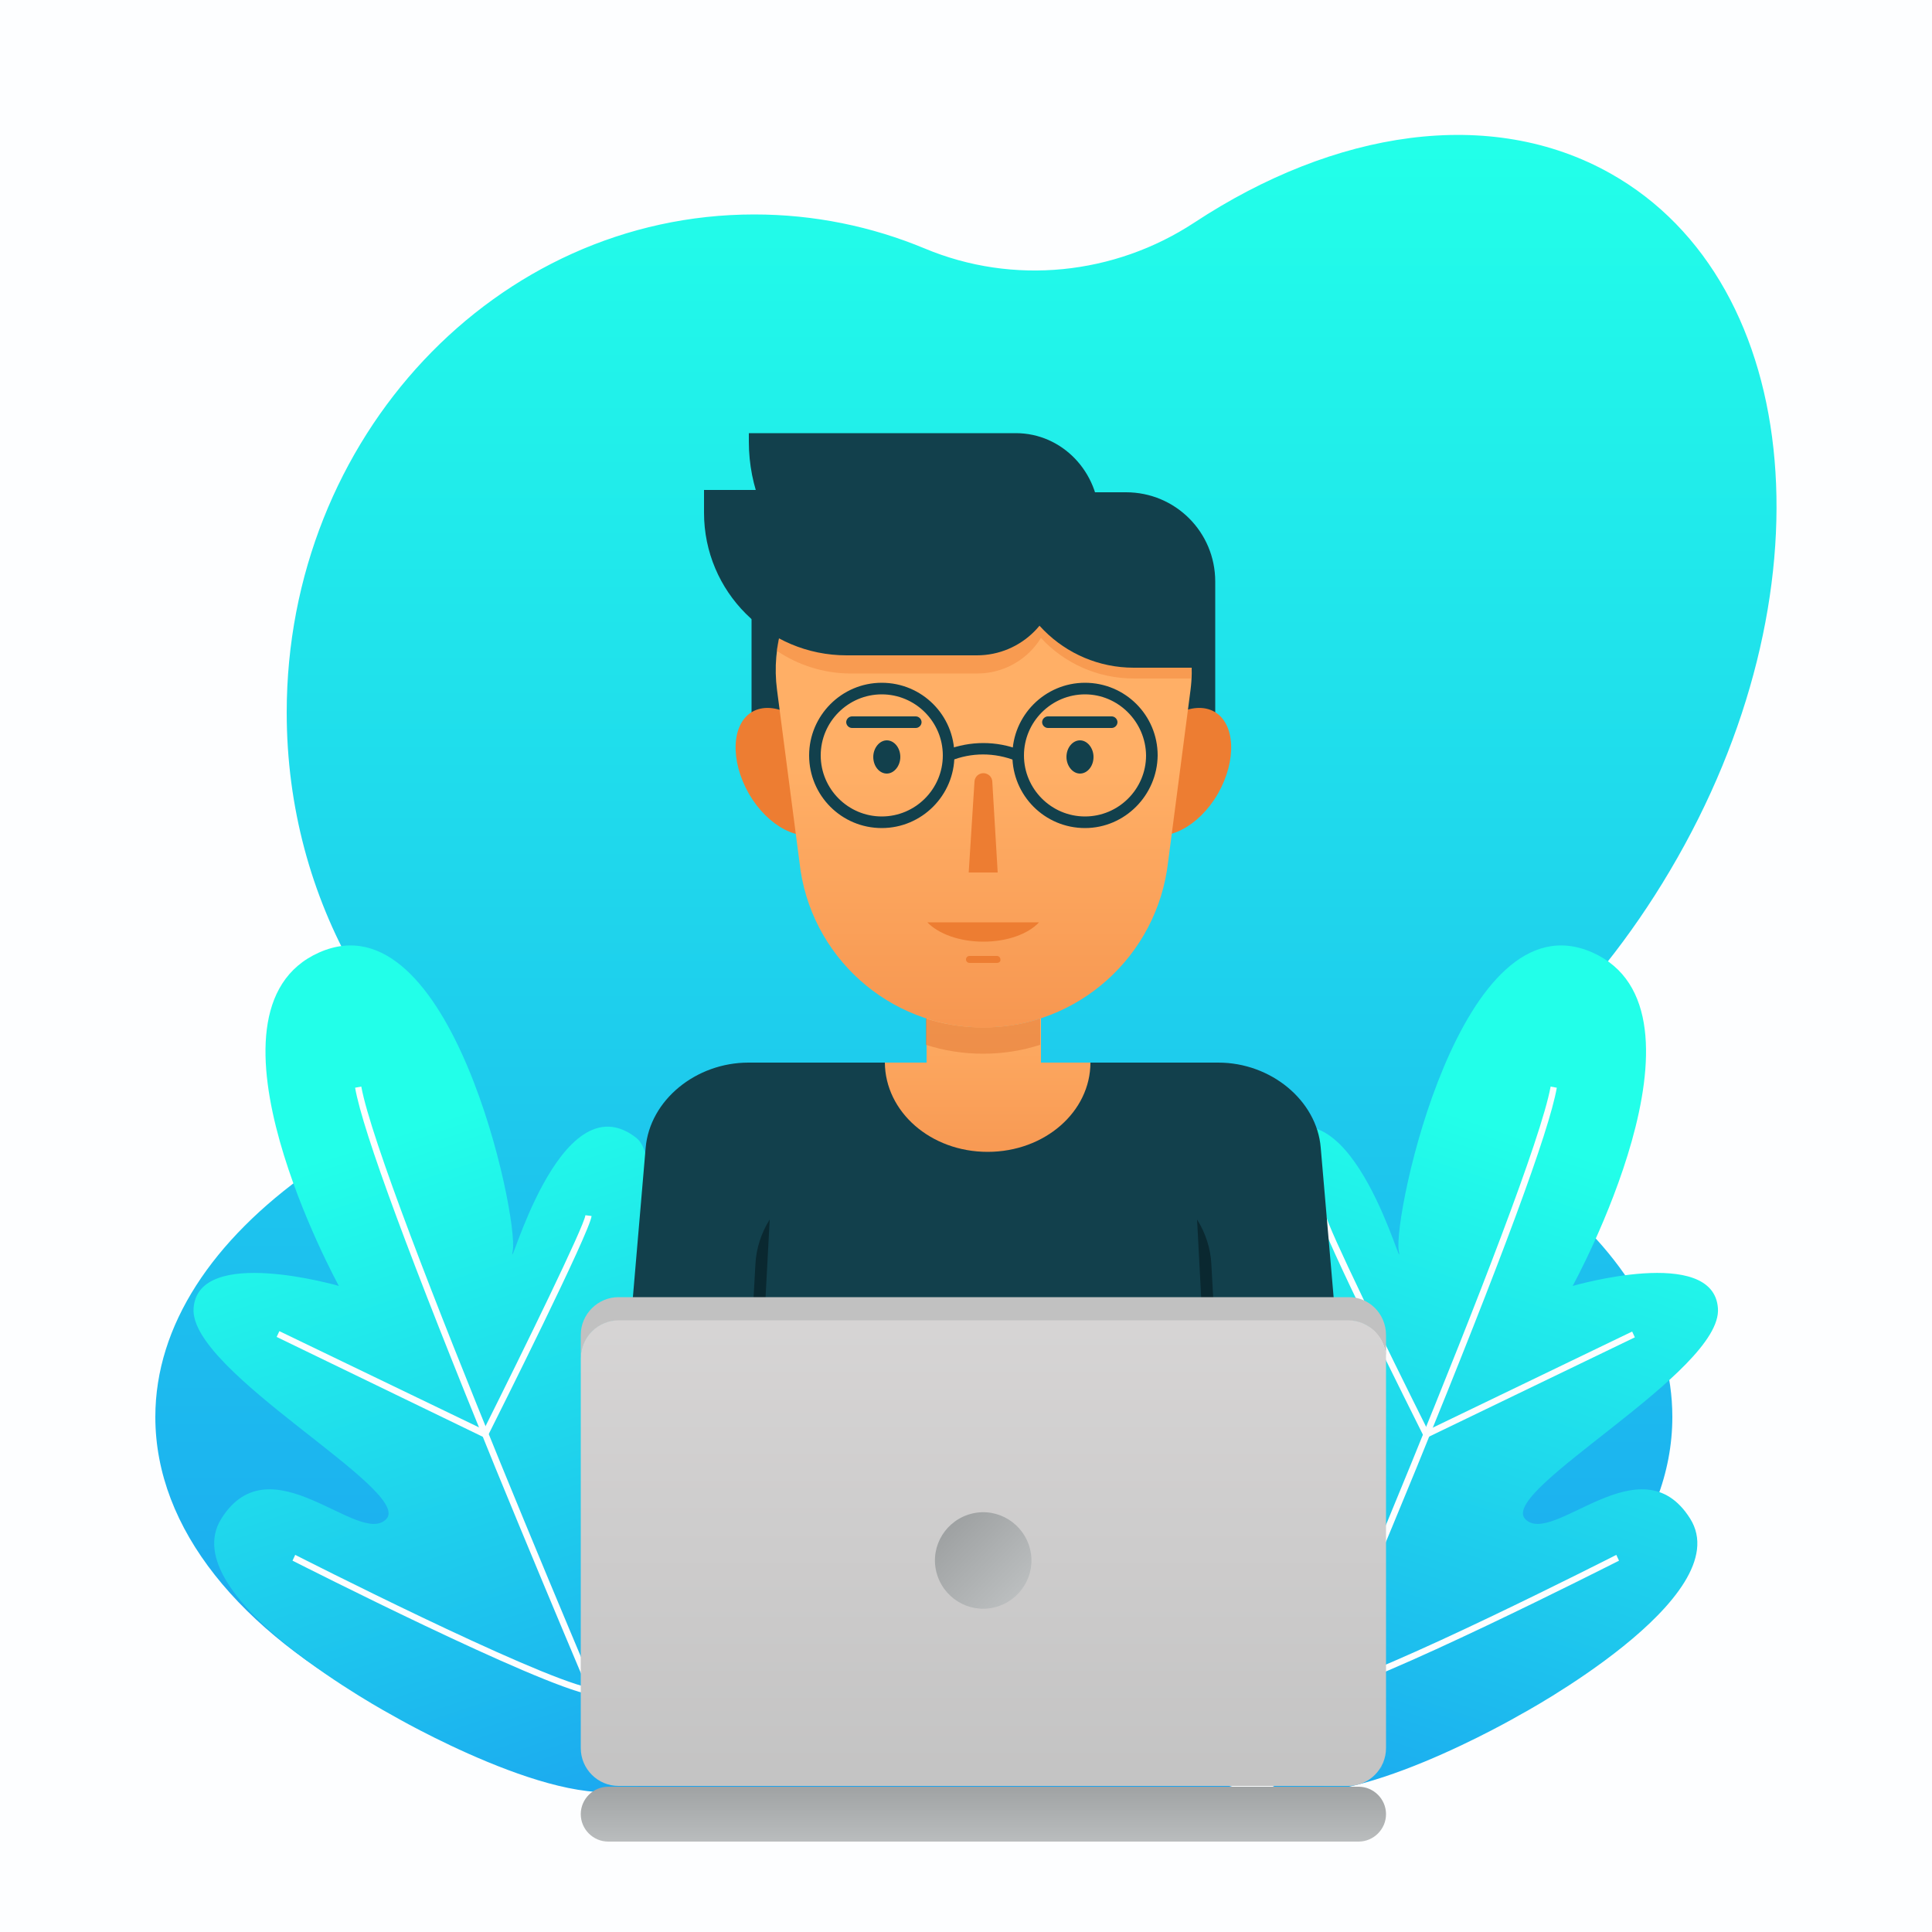 <?xml version="1.0" encoding="utf-8"?>
<!-- Generator: Adobe Illustrator 22.1.0, SVG Export Plug-In . SVG Version: 6.00 Build 0)  -->
<svg version="1.1" xmlns="http://www.w3.org/2000/svg" xmlns:xlink="http://www.w3.org/1999/xlink" x="0px" y="0px"
	 viewBox="0 0 500 500" style="enable-background:new 0 0 500 500;" xml:space="preserve">
<style type="text/css">
	.st0{fill:#FDFEFF;}
	.st1{fill:url(#SVGID_1_);}
	.st2{fill:url(#SVGID_2_);}
	.st3{fill:url(#SVGID_3_);}
	.st4{fill:url(#SVGID_4_);}
	.st5{opacity:0.62;fill:#E5803C;}
	.st6{fill:#12404C;}
	.st7{fill:#ED7D32;}
	.st8{fill:url(#SVGID_5_);}
	.st9{opacity:0.4;fill:#ED7D32;}
	.st10{fill:#0A2830;}
	.st11{fill:#BABAB9;}
	.st12{fill:#C1C1C1;}
	.st13{fill:url(#SVGID_6_);}
	.st14{fill:url(#SVGID_7_);}
	.st15{fill:url(#SVGID_8_);}
</style>
<g id="BACKGROUND">
	<rect class="st0" width="500" height="500"/>
</g>
<g id="OBJECT">
	<g>
		<linearGradient id="SVGID_1_" gradientUnits="userSpaceOnUse" x1="250" y1="573.698" x2="250" y2="38.842">
			<stop  offset="0" style="stop-color:#198BF2"/>
			<stop  offset="1" style="stop-color:#22FFE9"/>
		</linearGradient>
		<path class="st1" d="M398.9,307.5c-12-9.5-13.2-27-2.1-37.5c13.2-12.5,25.3-27.6,35.4-44.7c42.1-71.1,35.2-151.9-15.4-180.4
			c-31.1-17.5-71.4-11.2-107.7,12.7c-20.7,13.6-46.9,16.3-69.8,6.7c-13.7-5.7-28.6-8.8-44.1-8.8c-66.8,0-121,57.7-121,128.9
			c0,24.5,6.4,47.3,17.5,66.8c10.1,17.8,5.3,40.1-11.6,52c-25,17.7-39.9,39.7-39.9,63.5c0,58.1,87.9,105.2,196.3,105.2
			s196.3-47.1,196.3-105.2C432.8,344.7,420.3,324.4,398.9,307.5z"/>
		<g>
			<linearGradient id="SVGID_2_" gradientUnits="userSpaceOnUse" x1="175.892" y1="523.58" x2="99.466" y2="294.302">
				<stop  offset="0" style="stop-color:#198BF2"/>
				<stop  offset="1" style="stop-color:#22FFE9"/>
			</linearGradient>
			<path class="st2" d="M101.5,443.9c0,0-57-30.6-44.2-50.9c12.8-20.3,35.7,7.5,42.7,0.1c6.9-7.4-51.1-38.1-49.9-54.5
				c1.1-16.4,37.6-5.8,37.6-5.8s-39.1-71.2-5.1-86.3c34.1-15.1,51.7,68.4,50.1,77.2c-1.6,8.8,11.9-45,32-29.2
				c10.7,8.4-9.4,75.6,0,71.1c9.5-4.5,19.4-32.4,31.7-17.6c12.3,14.8-13.2,107.1-31.7,114.5C146.2,469.9,101.5,443.9,101.5,443.9z"
				/>
			<path class="st0" d="M161,458.1c-0.2-0.4-16.2-37.8-32.7-78c-22.1-54.1-34.4-87.2-36.4-98.6l1.6-0.3
				c4.9,26.8,68.4,174.8,69,176.3L161,458.1z"/>
			<path class="st0" d="M125.9,372.3L71.6,346l0.7-1.5l52.9,25.5c10.5-21,26-52.7,26.3-55.5l1.6,0.2c-0.4,4.1-24.1,51.4-26.8,56.8
				L125.9,372.3z"/>
			<path class="st0" d="M153.4,438.7l-0.6-0.1c-13.8-2.6-74.5-33.4-77.1-34.7l0.7-1.5c0.6,0.3,61.3,31.2,76.1,34.4
				c3-5.8,28.3-55.2,30.1-64.8l1.6,0.3c-1.9,10.4-29.3,63.6-30.5,65.8L153.4,438.7z"/>
		</g>
		<g>
			
				<linearGradient id="SVGID_3_" gradientUnits="userSpaceOnUse" x1="560.702" y1="523.58" x2="484.276" y2="294.302" gradientTransform="matrix(-1 0 0 1 879.548 0)">
				<stop  offset="0" style="stop-color:#198BF2"/>
				<stop  offset="1" style="stop-color:#22FFE9"/>
			</linearGradient>
			<path class="st3" d="M393.2,443.9c0,0,57-30.6,44.2-50.9c-12.8-20.3-35.7,7.5-42.7,0.1c-6.9-7.4,51.1-38.1,49.9-54.5
				c-1.1-16.4-37.6-5.8-37.6-5.8s39.1-71.2,5.1-86.3c-34.1-15.1-51.7,68.4-50.1,77.2c1.6,8.8-11.9-45-32-29.2
				c-10.7,8.4,9.4,75.6,0,71.1c-9.5-4.5-19.4-32.4-31.7-17.6c-12.3,14.8,13.2,107.1,31.7,114.5C348.5,469.9,393.2,443.9,393.2,443.9
				z"/>
			<path class="st0" d="M333.8,458.1c0.2-0.4,16.2-37.8,32.7-78c22.1-54.1,34.4-87.2,36.4-98.6l-1.6-0.3
				c-4.9,26.8-68.4,174.8-69,176.3L333.8,458.1z"/>
			<path class="st0" d="M368.8,372.3l54.3-26.2l-0.7-1.5l-52.9,25.5c-10.5-21-26-52.7-26.3-55.5l-1.6,0.2
				c0.4,4.1,24.1,51.4,26.8,56.8L368.8,372.3z"/>
			<path class="st0" d="M341.3,438.7l0.6-0.1c13.8-2.6,74.5-33.4,77.1-34.7l-0.7-1.5c-0.6,0.3-61.3,31.2-76.1,34.4
				c-3-5.8-28.3-55.2-30.1-64.8l-1.6,0.3c1.9,10.4,29.3,63.6,30.5,65.8L341.3,438.7z"/>
		</g>
		<g>
			<linearGradient id="SVGID_4_" gradientUnits="userSpaceOnUse" x1="254.487" y1="317.539" x2="254.487" y2="257.311">
				<stop  offset="0" style="stop-color:#F48F4A"/>
				<stop  offset="1" style="stop-color:#FFAF66"/>
			</linearGradient>
			<path class="st4" d="M297,275v40.5h-85V275h27.8v-11.5c4.7,1.5,9.6,2.3,14.8,2.3c5.1,0,10.1-0.8,14.8-2.3V275H297z"/>
			<path class="st5" d="M269.2,263.6v6.8c-4.7,1.5-9.6,2.3-14.8,2.3c-5.1,0-10.1-0.8-14.8-2.3v-6.8c4.7,1.5,9.6,2.3,14.8,2.3
				C259.6,265.9,264.6,265.1,269.2,263.6z"/>
			<path class="st6" d="M314.5,200.1h-120v-49.6c0-12.8,10.3-23.1,23.1-23.1h73.8c12.8,0,23.1,10.3,23.1,23.1V200.1z"/>
			<g>
				<path class="st7" d="M213.5,194c4.9,8.6,4.5,18.1-0.9,21.2c-5.4,3.1-13.9-1.3-18.8-9.8c-4.9-8.6-4.5-18.1,0.9-21.2
					C200.2,181.1,208.6,185.5,213.5,194z"/>
				<path class="st7" d="M295.5,194c-4.9,8.6-4.5,18.1,0.9,21.2c5.4,3.1,13.9-1.3,18.8-9.8c4.9-8.6,4.5-18.1-0.9-21.2
					C308.8,181.1,300.4,185.5,295.5,194z"/>
			</g>
			<linearGradient id="SVGID_5_" gradientUnits="userSpaceOnUse" x1="254.491" y1="287.261" x2="254.491" y2="199.059">
				<stop  offset="0" style="stop-color:#F48F4A"/>
				<stop  offset="1" style="stop-color:#FFAF66"/>
			</linearGradient>
			<path class="st8" d="M254.5,265.9L254.5,265.9c-24.5,0-45-18.5-47.6-42.8l-5.8-44.5c-3.1-23.4,15.1-44.2,38.8-44.2h29.4
				c23.6,0,41.8,20.8,38.8,44.2l-5.8,44.5C299.5,247.4,279,265.9,254.5,265.9z"/>
			<path class="st7" d="M254.5,243.7c6.2,0,11.6-2,14.4-5h-28.9C242.9,241.7,248.3,243.7,254.5,243.7z"/>
			<path class="st7" d="M258,249.2h-7.1c-0.5,0-0.9-0.4-0.9-0.9l0,0c0-0.5,0.4-0.9,0.9-0.9h7.1c0.5,0,0.9,0.4,0.9,0.9l0,0
				C259,248.8,258.6,249.2,258,249.2z"/>
			<path class="st7" d="M258.2,225.8h-7.5l1.5-23.6c0.1-1.2,1.1-2.1,2.3-2.1l0,0c1.2,0,2.2,0.9,2.3,2.1L258.2,225.8z"/>
			<g>
				<g>
					<path class="st6" d="M280.8,214.3c-10.4,0-18.8-8.4-18.8-18.8c0-10.3,8.4-18.8,18.8-18.8c10.4,0,18.8,8.4,18.8,18.8
						C299.5,205.8,291.1,214.3,280.8,214.3z M280.8,179.7c-8.7,0-15.8,7.1-15.8,15.8c0,8.7,7.1,15.8,15.8,15.8
						c8.7,0,15.8-7.1,15.8-15.8C296.5,186.8,289.4,179.7,280.8,179.7z"/>
				</g>
				<g>
					<path class="st6" d="M228.2,214.3c-10.4,0-18.8-8.4-18.8-18.8c0-10.3,8.4-18.8,18.8-18.8c10.4,0,18.8,8.4,18.8,18.8
						C247,205.8,238.6,214.3,228.2,214.3z M228.2,179.7c-8.7,0-15.8,7.1-15.8,15.8c0,8.7,7.1,15.8,15.8,15.8
						c8.7,0,15.8-7.1,15.8-15.8C244,186.8,236.9,179.7,228.2,179.7z"/>
				</g>
				<g>
					<path class="st6" d="M262.9,196.9c-5.5-2.2-11.5-2.2-16.9,0l-1.1-2.8c6.2-2.4,13-2.4,19.1,0L262.9,196.9z"/>
				</g>
			</g>
			<g>
				<g>
					<path class="st6" d="M233,195.9c0,2.3-1.6,4.3-3.5,4.3c-1.9,0-3.5-1.9-3.5-4.3c0-2.3,1.6-4.3,3.5-4.3
						C231.4,191.6,233,193.5,233,195.9z"/>
				</g>
				<g>
					<path class="st6" d="M276,195.9c0,2.3,1.6,4.3,3.5,4.3c1.9,0,3.5-1.9,3.5-4.3c0-2.3-1.6-4.3-3.5-4.3
						C277.6,191.6,276,193.5,276,195.9z"/>
				</g>
			</g>
			<path class="st6" d="M315.3,275h-33.1c0,12.7-11.8,23.1-26.6,23.1c-14.8,0-26.5-10.4-26.6-23.1h-35.3c-13.6,0-25.5,9.7-26.6,22
				l-10.5,122.8h195.8L341.8,297C340.8,284.8,328.9,275,315.3,275z"/>
			<path class="st6" d="M262.9,157h-28c-22.7,0-41.1-19.1-41.1-42.7v-2.2h69.1c12,0,21.6,10.1,21.6,22.4l0,0
				C284.6,146.9,274.9,157,262.9,157z"/>
			<path class="st9" d="M269.2,134.3h-8.6v2.9c-2.4-1-5-1.6-7.7-1.6h-23.1c-15.3,4-26.7,17.1-28.8,32.8c5.5,3.7,12.1,5.9,19.2,5.9
				h32.7c7,0,13.1-3.7,16.5-9.2c6,6.5,14.6,10.5,24.1,10.5h14.8C309.5,153.4,291.8,134.3,269.2,134.3z"/>
			<g>
				<g>
					<path class="st10" d="M192.5,441.1l-3.3-0.2l6.3-113.7c0.2-4.1,1.5-8.1,3.7-11.6l0,0L192.5,441.1z"/>
				</g>
				<g>
					<path class="st10" d="M316.4,441.1l-6.6-125.5l0,0c2.2,3.5,3.5,7.5,3.7,11.6l6.3,113.7L316.4,441.1z"/>
				</g>
			</g>
			<g>
				<path class="st11" d="M357.1,458c0.3-0.4,0.5-0.8,0.7-1.2C357.6,457.2,357.3,457.6,357.1,458z"/>
				<path class="st11" d="M357.8,456.8c0.2-0.4,0.4-0.9,0.5-1.3C358.2,455.9,358,456.3,357.8,456.8z"/>
				<path class="st12" d="M358.7,345.5v6.1c0-5.4-4.4-9.8-9.8-9.8H160.1c-5.4,0-9.8,4.4-9.8,9.8v-6.1c0-5.4,4.4-9.8,9.8-9.8h188.8
					C354.3,335.6,358.7,340,358.7,345.5z"/>
				<linearGradient id="SVGID_6_" gradientUnits="userSpaceOnUse" x1="254.491" y1="478.143" x2="254.491" y2="330.539">
					<stop  offset="0" style="stop-color:#C1C1C1"/>
					<stop  offset="1" style="stop-color:#D8D6D6"/>
				</linearGradient>
				<path class="st13" d="M348.9,341.7H160.1c-5.4,0-9.8,4.4-9.8,9.8v100.9c0,5.4,4.4,9.8,9.8,9.8h188.8c5.4,0,9.8-4.4,9.8-9.8
					V351.6C358.7,346.1,354.3,341.7,348.9,341.7z"/>
				<linearGradient id="SVGID_7_" gradientUnits="userSpaceOnUse" x1="264.558" y1="413.891" x2="246.125" y2="395.458">
					<stop  offset="0" style="stop-color:#BDC0C1"/>
					<stop  offset="1" style="stop-color:#9FA2A3"/>
				</linearGradient>
				<path class="st14" d="M266.6,401c1.6,6.7-2.6,13.4-9.3,15c-6.7,1.6-13.4-2.6-15-9.3c-1.6-6.7,2.6-13.4,9.3-15
					C258.3,390.1,265,394.3,266.6,401z"/>
				<linearGradient id="SVGID_8_" gradientUnits="userSpaceOnUse" x1="254.491" y1="478.473" x2="254.491" y2="462.004">
					<stop  offset="0" style="stop-color:#BDC0C1"/>
					<stop  offset="1" style="stop-color:#9FA2A3"/>
				</linearGradient>
				<path class="st15" d="M351.6,476.6H157.4c-3.9,0-7.1-3.2-7.1-7.1v0c0-3.9,3.2-7.1,7.1-7.1h194.2c3.9,0,7.1,3.2,7.1,7.1v0
					C358.7,473.4,355.5,476.6,351.6,476.6z"/>
			</g>
			<g>
				<path class="st6" d="M252.8,169.6h-33.7c-20.4,0-36.9-16.5-36.9-36.9v-5.9h70.6c11.6,0,21,9.4,21,21v0.8
					C273.8,160.2,264.4,169.6,252.8,169.6z"/>
				<path class="st6" d="M277.4,131.5h-16.8v8.5c0,18.1,14.7,32.8,32.8,32.8h16.8v-8.5C310.2,146.2,295.5,131.5,277.4,131.5z"/>
			</g>
		</g>
		<path class="st6" d="M237,185.4h-16.5c-0.8,0-1.5,0.7-1.5,1.5l0,0c0,0.8,0.7,1.5,1.5,1.5H237c0.8,0,1.5-0.7,1.5-1.5l0,0
			C238.5,186.1,237.8,185.4,237,185.4z"/>
		<path class="st6" d="M287.7,185.4h-16.5c-0.8,0-1.5,0.7-1.5,1.5l0,0c0,0.8,0.7,1.5,1.5,1.5h16.5c0.8,0,1.5-0.7,1.5-1.5l0,0
			C289.2,186.1,288.5,185.4,287.7,185.4z"/>
	</g>
</g>
</svg>
